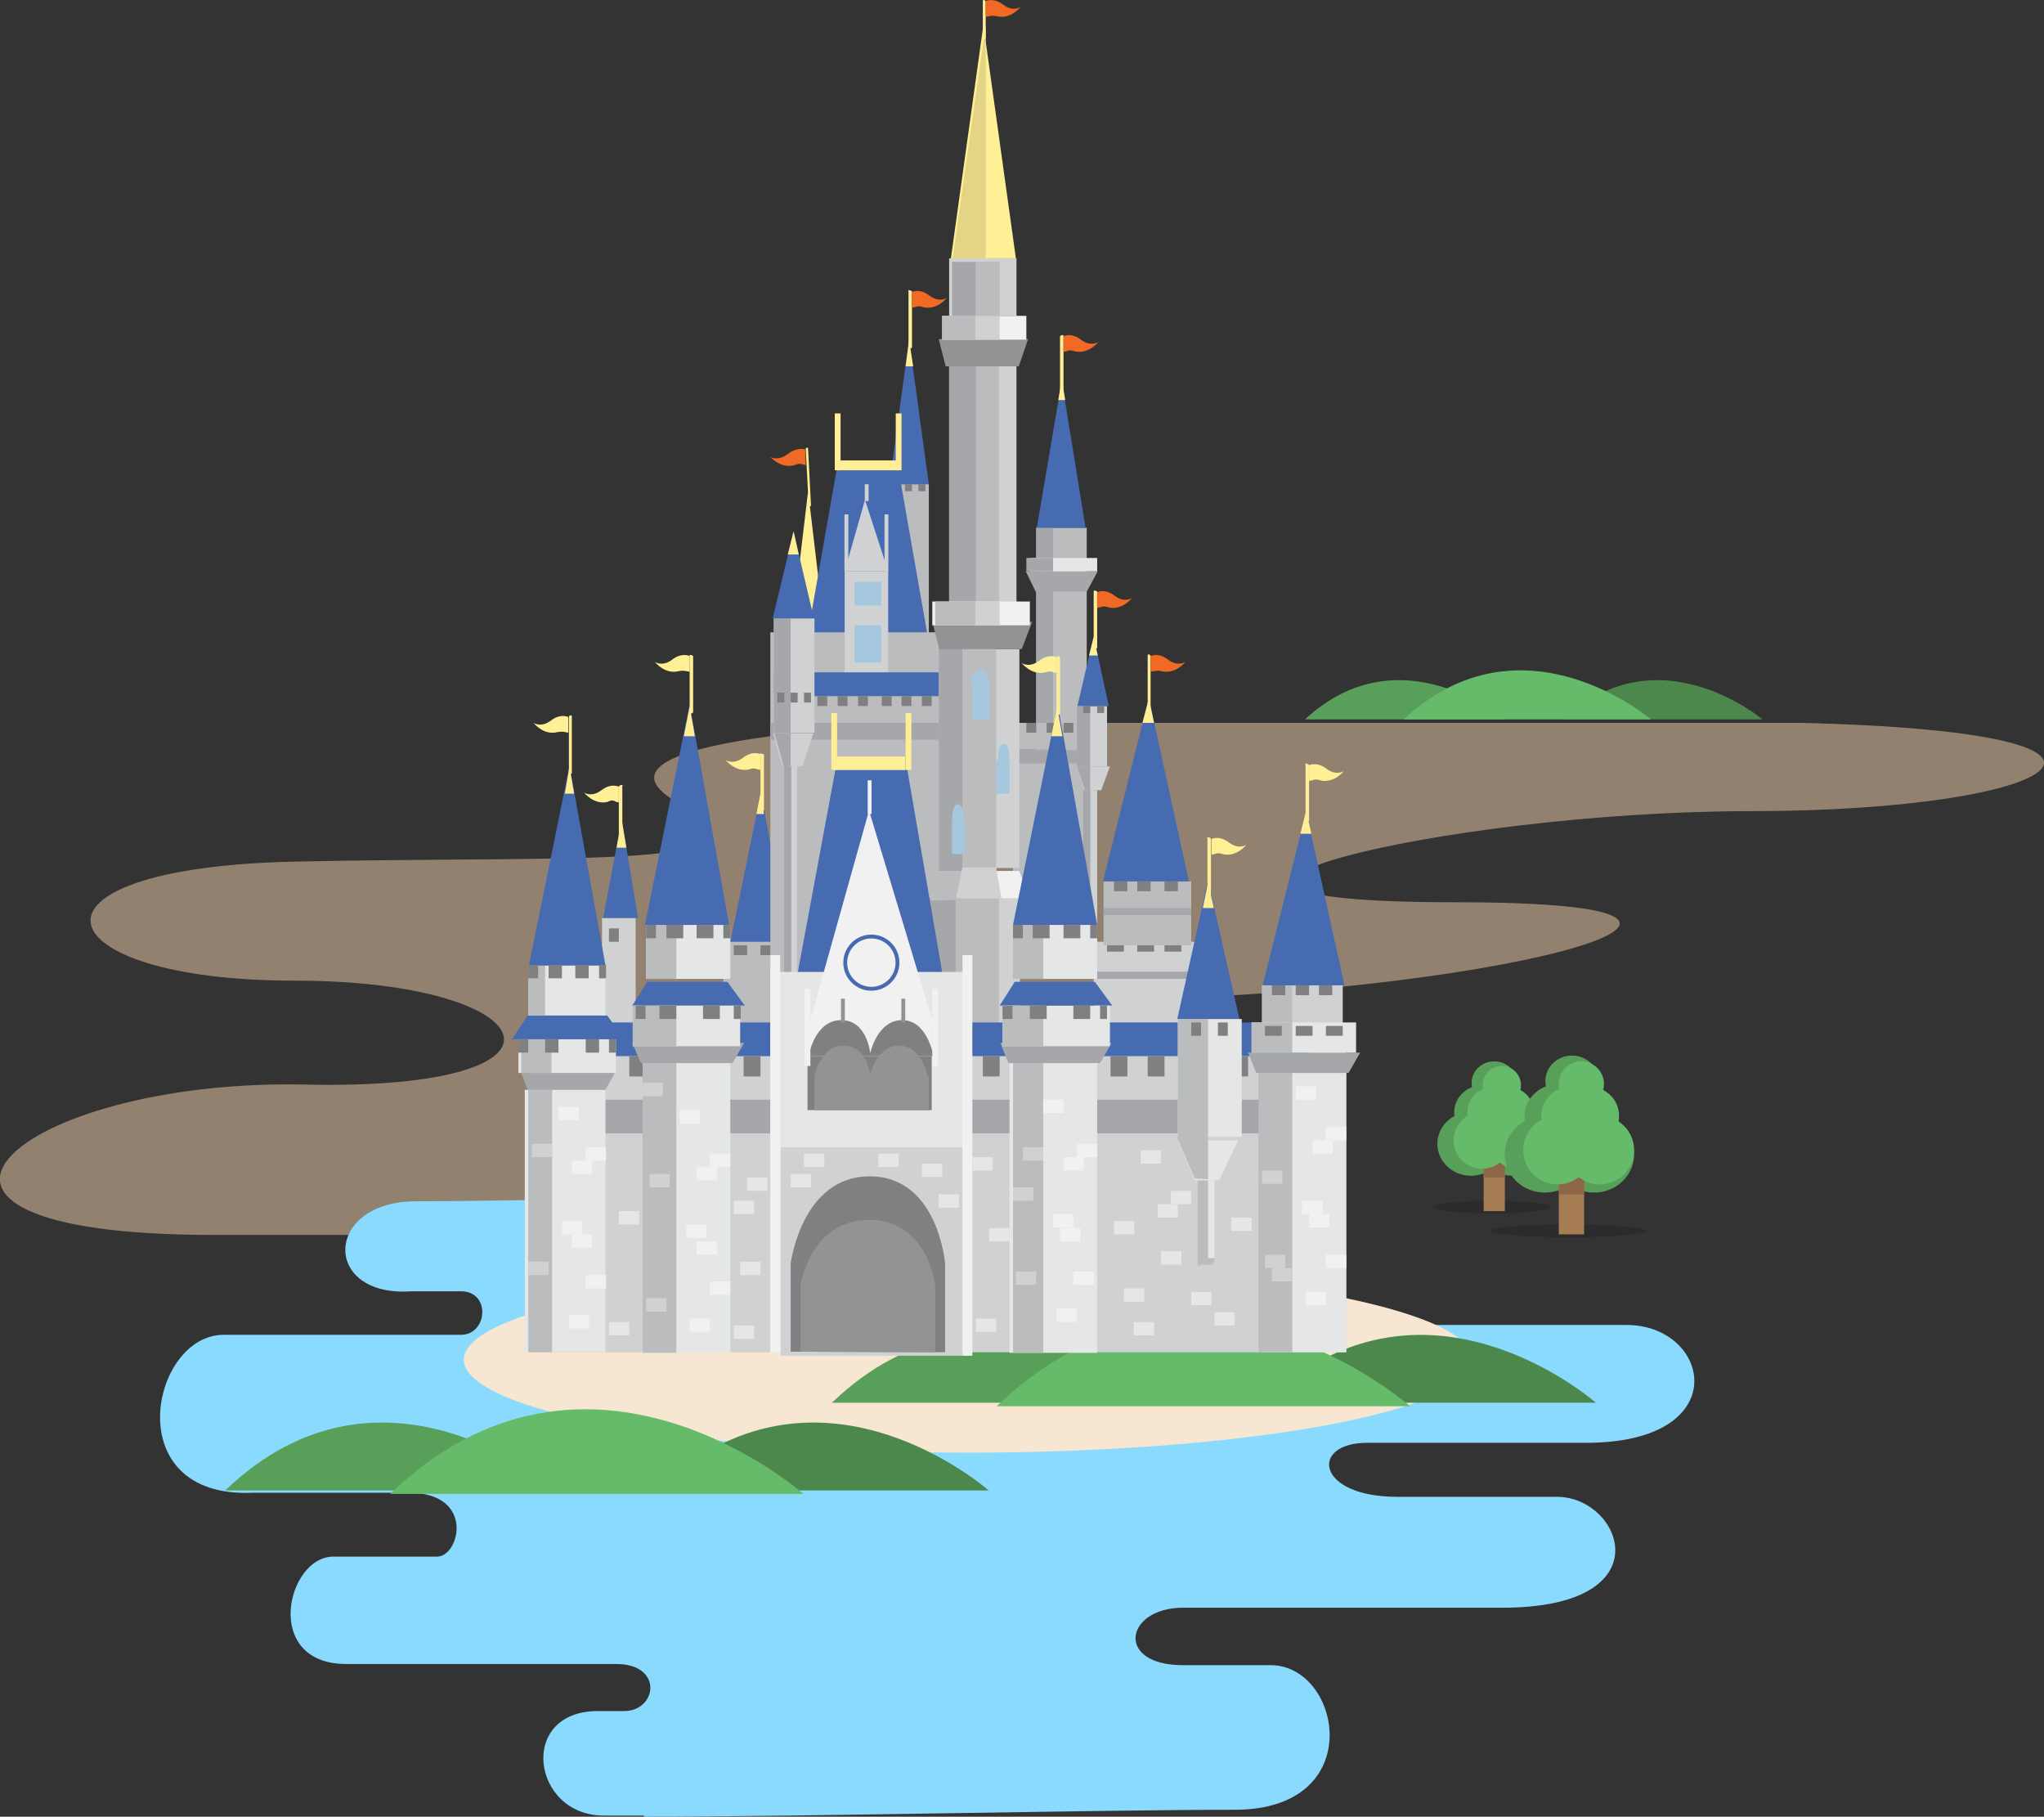 <?xml version="1.0" encoding="utf-8"?>
<!-- Generator: Adobe Illustrator 21.0.2, SVG Export Plug-In . SVG Version: 6.00 Build 0)  -->
<svg version="1.1" id="Layer_1" xmlns="http://www.w3.org/2000/svg" xmlns:xlink="http://www.w3.org/1999/xlink" x="0px" y="0px"
	 viewBox="0 0 352.1 312.9" style="enable-background:new 0 0 352.1 312.9;" xml:space="preserve">
<rect x="0" y="0" width="352.1" height="312.9" fill="#333333" stroke="none"/>
<g>
	<g id="disneybackground_1_">
		<path style="opacity:0.5;fill:#F2D1AD;enable-background:new    ;" d="M310.1,124.5H163.7c0,0-67.5,1.7-47.2,13.6
			s-15.7,9.2-65.8,10.3c-50,1.1-43.5,20.5,0,20.5s51.9,19,1.9,17.9s-80.6,25.9-15.7,25.9s85.2,0,149.1,0s47.2-18.4,0-18.4
			s-69.4-22.1,0-22.1s130.7-16.8,64.9-16.8s-2.8-15.7,50.9-15.7S377.6,126.1,310.1,124.5z"/>
		<path style="fill:#8ADAFD;" d="M110.9,312.9c27.4,0,78.7-1.2,101.8-1.2s18.4-24.9,6.2-24.9c-12.1,0-3.2,0-15.1,0
			c-11.8,0-10-9.9,0-9.9s27,0,55,0c28.1,0,20.6-19.1,9.4-19.1s-13.4,0-27.5,0s-15.1-9.3-5.2-9.3s18.2,0,37.7,0
			c25.9,0,21.5-20.3,7-20.3c-14.7,0-50.9,0-65.3,0c0,0-0.5,0-8.7,0c-6.1,0-6.5-8.7-0.5-8.7c16.7,0,14.8-14.5-1.7-14.5
			c-11.3,0-44.9,0.5-44.9,0.5s-71.4,1.4-87.4,1.4s-16.3,16.6-0.8,15.5c0,0,3.3,0,8.5,0s4.6,7.5,0,7.5c0,0,0.6,0,0.5,0
			c0,0-28.9,0-41.4,0s-18.3,28.2,5,27.2c0,0,10.3,0,26.9,0c11.5,0,8.8,11,4.9,11c-7,0-9.9,0-17.9,0s-12.3,18.5,2.3,18.5
			c0,0,30.5,0,46.5,0c8.1,0,7,8.1,1.3,8.1c0,0,9.4,0-4.5,0c-13.9,0-11.4,18,1,18h6.9L110.9,312.9L110.9,312.9z"/>
		<ellipse style="fill:#F6E6D2;" cx="166.8" cy="234.2" rx="86.9" ry="16"/>
		<g>
			<ellipse style="opacity:0.15;enable-background:new    ;" cx="257" cy="207.9" rx="10.1" ry="1.1"/>
			<g>
				<g>
					<ellipse style="fill:#58A05A;" cx="253.4" cy="197" rx="5.8" ry="5.5"/>
					<ellipse style="fill:#58A05A;" cx="260.5" cy="197" rx="5.8" ry="5.5"/>
					<ellipse style="fill:#58A05A;" cx="255.4" cy="191.6" rx="4.9" ry="4.7"/>
					<ellipse style="fill:#58A05A;" cx="258.9" cy="191.6" rx="4.9" ry="4.7"/>
					<ellipse style="fill:#58A05A;" cx="257.4" cy="186.5" rx="3.9" ry="3.7"/>
				</g>
				
					<line style="fill:none;stroke:#A67C52;stroke-width:3.653;stroke-miterlimit:10;" x1="257.4" y1="199.9" x2="257.4" y2="208.6"/>
				
					<line style="fill:none;stroke:#8C6746;stroke-width:3.653;stroke-miterlimit:10;" x1="257.4" y1="199.9" x2="257.4" y2="202.8"/>
				<g>
					<circle style="fill:#66BB6A;" cx="255.3" cy="196.4" r="4.9"/>
					<circle style="fill:#66BB6A;" cx="261.4" cy="196.4" r="4.9"/>
					<circle style="fill:#66BB6A;" cx="257" cy="191.5" r="4.2"/>
					<circle style="fill:#66BB6A;" cx="260" cy="191.5" r="4.2"/>
					<circle style="fill:#66BB6A;" cx="258.7" cy="186.9" r="3.3"/>
				</g>
			</g>
			<ellipse style="opacity:0.15;enable-background:new    ;" cx="270.2" cy="212" rx="13.5" ry="1.1"/>
			<g>
				<g>
					<ellipse style="fill:#58A05A;" cx="266.1" cy="198.8" rx="6.9" ry="6.6"/>
					<ellipse style="fill:#58A05A;" cx="274.6" cy="198.8" rx="6.9" ry="6.6"/>
					<ellipse style="fill:#58A05A;" cx="268.5" cy="192.3" rx="5.9" ry="5.6"/>
					<ellipse style="fill:#58A05A;" cx="272.7" cy="192.3" rx="5.9" ry="5.6"/>
					<ellipse style="fill:#58A05A;" cx="270.8" cy="186.2" rx="4.6" ry="4.4"/>
				</g>
				
					<line style="fill:none;stroke:#A67C52;stroke-width:4.357;stroke-miterlimit:10;" x1="270.7" y1="202.2" x2="270.7" y2="212.6"/>
				
					<line style="fill:none;stroke:#8C6746;stroke-width:4.357;stroke-miterlimit:10;" x1="270.7" y1="202.2" x2="270.7" y2="205.7"/>
				<g>
					<circle style="fill:#66BB6A;" cx="268.3" cy="198.1" r="5.9"/>
					<circle style="fill:#66BB6A;" cx="275.6" cy="198.1" r="5.9"/>
					<circle style="fill:#66BB6A;" cx="270.5" cy="192.2" r="5"/>
					<circle style="fill:#66BB6A;" cx="273.9" cy="192.2" r="5"/>
					<circle style="fill:#66BB6A;" cx="272.4" cy="186.7" r="3.9"/>
				</g>
			</g>
		</g>
		<g>
			<path style="fill:#58A05A;" d="M224.8,123.9c16.4-15.2,34.3,0,34.3,0H224.8z"/>
			<path style="fill:#4C874C;" d="M269.3,123.9c16.4-15.2,34.3,0,34.3,0H269.3z"/>
			<path style="fill:#66BB6A;" d="M241.8,123.9c20.4-19,42.6,0,42.6,0H241.8z"/>
		</g>
		<g>
			<path style="fill:#58A05A;" d="M143.3,241.6c27.4-26.3,57.2,0,57.2,0H143.3z"/>
			<path style="fill:#4C874C;" d="M217.7,241.6c27.4-26.3,57.2,0,57.2,0H217.7z"/>
			<path style="fill:#66BB6A;" d="M171.7,242.2c34.1-32.8,71.2,0,71.2,0H171.7z"/>
		</g>
		<g>
			<path style="fill:#58A05A;" d="M38.8,256.7c27.4-26.3,57.2,0,57.2,0H38.8z"/>
			<path style="fill:#4C874C;" d="M113.1,256.7c27.4-26.3,57.2,0,57.2,0H113.1z"/>
			<path style="fill:#66BB6A;" d="M67.2,257.3c34.1-32.8,71.2,0,71.2,0H67.2z"/>
		</g>
	</g>
	<g id="disneycastle_1_">
		<polygon style="fill:#FFEF95;" points="136.6,106.5 139.2,84.6 141.8,106.5 		"/>
		<rect x="125.8" y="168" style="fill:#BABCBE;" width="9.9" height="9.9"/>
		<polygon style="fill:#476BB1;" points="125.7,162.8 131.1,136.4 135.8,162.8 		"/>
		<polygon style="fill:#FFEE95;" points="130.3,140.2 131,136.6 131.6,140.2 		"/>
		<rect x="124.6" y="162.2" style="fill:#BABCBE;" width="11.6" height="9.3"/>
		<rect x="126.4" y="162.8" style="fill:#808083;" width="2.3" height="1.7"/>
		<rect x="131" y="162.8" style="fill:#808083;" width="2.3" height="1.7"/>
		<rect x="103.7" y="158.1" style="fill:#CFD1D2;" width="5.8" height="18.5"/>
		<polygon style="fill:#476BB1;" points="103.9,158.1 107.1,141.1 109.9,158.1 		"/>
		<polygon style="fill:#FFEE95;" points="106.2,146 107.1,141.2 107.9,146 		"/>
		<rect x="104.9" y="159.9" style="fill:#808083;" width="1.7" height="2.3"/>
		<rect x="188.4" y="162.2" style="fill:#CFD1D2;" width="18" height="5.2"/>
		<g>
			<rect x="190.7" y="162.2" style="fill:#808083;" width="2.9" height="1.7"/>
			<rect x="195.9" y="162.2" style="fill:#808083;" width="2.9" height="1.7"/>
			<rect x="200.6" y="162.2" style="fill:#808083;" width="2.9" height="1.7"/>
		</g>
		<rect x="190.1" y="151.8" style="fill:#BABCBE;" width="15.1" height="11"/>
		<rect x="190.1" y="156.4" style="fill:#A6A7AA;" width="15.1" height="1.2"/>
		<polygon style="fill:#476BB1;" points="190,151.8 197.9,120.2 204.8,151.8 		"/>
		<polygon style="fill:#FFEE95;" points="196.8,124.5 197.9,120.3 198.8,124.5 		"/>
		<g>
			<rect x="191.9" y="151.8" style="fill:#808083;" width="2.3" height="1.7"/>
			<rect x="195.9" y="151.8" style="fill:#808083;" width="2.3" height="1.7"/>
			<rect x="200.6" y="151.8" style="fill:#808083;" width="2.3" height="1.7"/>
		</g>
		<rect x="188.4" y="167.4" style="fill:#CFD1D2;" width="18" height="9.3"/>
		<rect x="188.4" y="167.4" style="fill:#A6A7AA;" width="18" height="1.2"/>
		<rect x="153" y="83.4" style="fill:#BABCBE;" width="7" height="30.1"/>
		<polygon style="fill:#476BB1;" points="153.2,83.4 156.6,58.5 160,83.4 		"/>
		<polygon style="fill:#FFEF95;" points="156,63.1 156.6,58.5 157.3,63.1 		"/>
		<g>
			<rect x="158.2" y="83.4" style="fill:#808083;" width="1.2" height="1.2"/>
			<rect x="155.9" y="83.4" style="fill:#808083;" width="1.2" height="1.2"/>
		</g>
		<rect x="178.5" y="90.9" style="fill:#BABCBE;" width="8.7" height="38.8"/>
		<rect x="178.5" y="90.9" style="fill:#A6A7AA;" width="2.9" height="38.8"/>
		<polygon style="fill:#476BB1;" points="178.6,90.9 182.9,65.6 187,90.9 		"/>
		<polygon style="fill:#FFEF95;" points="182.3,68.9 182.9,65.3 183.5,68.9 		"/>
		<polygon style="fill:#A6A7AA;" points="176.7,98.4 189.1,98.4 187.2,101.9 178.4,101.9 		"/>
		<rect x="177.4" y="96.1" style="fill:#E5E6E6;" width="11.6" height="2.3"/>
		<rect x="176.8" y="96.1" style="fill:#A6A7AA;" width="4.6" height="2.3"/>
		<rect x="174.5" y="129.2" style="fill:#BABCBE;" width="13.9" height="35.4"/>
		<rect x="175" y="124.5" style="fill:#BABCBE;" width="11.6" height="4.6"/>
		<rect x="175" y="129.2" style="fill:#A6A7AA;" width="11.6" height="2.3"/>
		<g>
			<rect x="183.2" y="124.5" style="fill:#808083;" width="1.7" height="1.7"/>
			<rect x="176.8" y="124.5" style="fill:#808083;" width="1.7" height="1.7"/>
			<rect x="180.3" y="124.5" style="fill:#808083;" width="1.7" height="1.7"/>
		</g>
		<polygon style="fill:#476BB1;" points="160,110.7 154.8,81 144.1,81 138.9,110.6 		"/>
		<rect x="132.7" y="108.9" style="fill:#BABCBE;" width="30.7" height="59.7"/>
		<rect x="132.7" y="124.5" style="fill:#A6A7AA;" width="30.7" height="2.9"/>
		<rect x="145.5" y="98.4" style="fill:#CFD1D2;" width="7.5" height="18"/>
		<rect x="133.3" y="115.8" style="fill:#476BB1;" width="30.7" height="4.1"/>
		<polygon style="fill:#CFD1D2;" points="145.5,98.4 149,86.1 153,98.4 		"/>
		<rect x="144.3" y="79.3" style="fill:#FFEF95;" width="10.4" height="1.7"/>
		<rect x="140.8" y="119.9" style="fill:#808083;" width="1.7" height="1.7"/>
		<rect x="144.3" y="119.9" style="fill:#808083;" width="1.7" height="1.7"/>
		<rect x="147.8" y="119.9" style="fill:#808083;" width="1.7" height="1.7"/>
		<rect x="151.9" y="119.9" style="fill:#808083;" width="1.7" height="1.7"/>
		<rect x="155.3" y="119.9" style="fill:#808083;" width="1.7" height="1.7"/>
		<rect x="158.8" y="119.9" style="fill:#808083;" width="1.7" height="1.7"/>
		<line style="fill:none;stroke:#CFD1D2;stroke-width:0.666;stroke-miterlimit:10;" x1="145.8" y1="98.4" x2="145.8" y2="88.6"/>
		<line style="fill:none;stroke:#CFD1D2;stroke-width:0.666;stroke-miterlimit:10;" x1="152.7" y1="98.4" x2="152.7" y2="88.6"/>
		<line style="fill:none;stroke:#CFD1D2;stroke-width:0.666;stroke-miterlimit:10;" x1="149.3" y1="86.3" x2="149.3" y2="83.4"/>
		<rect x="133.3" y="106.5" style="fill:#CFD1D2;" width="7" height="19.7"/>
		<rect x="133.3" y="106.5" style="fill:#A6A7AA;" width="2.9" height="19.7"/>
		<polygon style="fill:#476BB1;" points="133.1,106.5 136.7,91.6 140.2,106.5 		"/>
		<polygon style="fill:#FFEF95;" points="135.7,95.5 136.7,91.5 137.6,95.5 		"/>
		<polygon style="fill:#CFD1D2;" points="133.2,126.3 134.8,132 138.2,132 140.1,126.3 		"/>
		<rect x="135.6" y="132" style="fill:#CFD1D2;" width="1.7" height="35.9"/>
		<rect x="135.1" y="132" style="fill:#A6A7AA;" width="1.2" height="35.9"/>
		<g>
			<rect x="133.9" y="119.3" style="fill:#808083;" width="1.2" height="1.7"/>
			<rect x="136.2" y="119.3" style="fill:#808083;" width="1.2" height="1.7"/>
			<rect x="138.5" y="119.3" style="fill:#808083;" width="1.2" height="1.7"/>
		</g>
		<rect x="185.5" y="121.6" style="fill:#CFD1D2;" width="5.2" height="10.4"/>
		<rect x="185.5" y="121.6" style="fill:#A6A7AA;" width="2.3" height="10.4"/>
		<polygon style="fill:#476BB1;" points="185.6,121.6 188.4,109.6 191,121.6 		"/>
		<polygon style="fill:#FFEF95;" points="187.6,112.9 188.4,109.7 189.1,112.9 		"/>
		<polygon style="fill:#CFD1D2;" points="185.5,132 186.8,136.1 189.7,136.1 191.2,132 		"/>
		<g>
			<rect x="189" y="121.6" style="fill:#808083;" width="1.2" height="1.2"/>
			<rect x="186.6" y="121.6" style="fill:#808083;" width="1.2" height="1.2"/>
		</g>
		<rect x="187.8" y="136.1" style="fill:#CFD1D2;" width="1.2" height="24.9"/>
		<rect x="186.6" y="136.1" style="fill:#A6A7AA;" width="1.2" height="24.9"/>
		<rect x="163.5" y="62.5" style="fill:#CFD1D2;" width="11.6" height="43.5"/>
		<rect x="167.5" y="62.5" style="fill:#BABCBE;" width="4.6" height="43.5"/>
		<rect x="163.5" y="62.5" style="fill:#A6A7AA;" width="4.6" height="43.5"/>
		<rect x="161.7" y="111.8" style="fill:#CFD1D2;" width="13.9" height="37.7"/>
		<rect x="163.5" y="44.5" style="fill:#CFD1D2;" width="11.6" height="9.9"/>
		<polygon style="fill:#FFEF95;" points="163.8,44.5 169.4,4.3 175,44.5 		"/>
		<polygon style="fill:#E4D586;" points="164.1,44.5 169.8,4.3 169.8,44.5 		"/>
		<rect x="165.8" y="110.6" style="fill:#BABCBE;" width="5.8" height="43.5"/>
		<rect x="161.7" y="110.6" style="fill:#A6A7AA;" width="4.1" height="43.5"/>
		<polygon style="fill:#919395;" points="160.6,107.1 177.8,107.1 176,111.8 161.8,111.8 		"/>
		<rect x="160.6" y="103.6" style="fill:#F1F1F1;" width="16.8" height="4.1"/>
		<rect x="161.1" y="103.6" style="fill:#BABCBE;" width="7" height="4.1"/>
		<rect x="168.1" y="103.6" style="fill:#CFD1D2;" width="4.1" height="4.1"/>
		<polygon style="fill:#919395;" points="161.7,58.4 177.1,58.4 175.5,63.1 162.9,63.1 		"/>
		<rect x="162.3" y="54.4" style="fill:#F1F1F1;" width="14.5" height="4.1"/>
		<rect x="162.3" y="54.4" style="fill:#BABCBE;" width="5.8" height="4.1"/>
		<rect x="168.1" y="54.4" style="fill:#CFD1D2;" width="4.1" height="4.1"/>
		<polygon style="fill:#F1F1F1;" points="160.3,155.2 177.4,155.2 175.6,150 161.5,150 		"/>
		<rect x="160.6" y="154.7" style="fill:#CFD1D2;" width="15.1" height="37.7"/>
		<g>
			<rect x="147.2" y="100.2" style="fill:#A6C8DE;" width="4.6" height="4.1"/>
			<rect x="147.2" y="107.7" style="fill:#A6C8DE;" width="4.6" height="6.4"/>
			<g>
				<g>
					<rect x="167.5" y="118.1" style="fill:#A6C8DE;" width="2.9" height="5.8"/>
					<path style="fill:#A6C8DE;" d="M170.4,118.1c0,0,0-2.8-1.6-2.8s-1.6,2.8-1.6,2.8H170.4z"/>
				</g>
				<g>
					<rect x="171.6" y="130.9" style="fill:#A6C8DE;" width="2.3" height="5.8"/>
					<path style="fill:#A6C8DE;" d="M173.9,130.9c0,0,0-2.8-1-2.8s-1,2.8-1,2.8H173.9z"/>
				</g>
				<g>
					<rect x="164" y="141.3" style="fill:#A6C8DE;" width="2.3" height="5.8"/>
					<path style="fill:#A6C8DE;" d="M166,141.3c0,0,0-2.8-1-2.8s-1,2.8-1,2.8H166z"/>
				</g>
			</g>
		</g>
		<rect x="160" y="154.7" style="fill:#A6A7AA;" width="5.8" height="43.5"/>
		<rect x="164.6" y="154.7" style="fill:#BABCBE;" width="7.5" height="43.5"/>
		<rect x="91" y="179" style="fill:#CFD1D2;" width="140.9" height="53.9"/>
		<rect x="97.4" y="176.1" style="fill:#476BB1;" width="128.1" height="5.8"/>
		<rect x="97.4" y="189.4" style="fill:#A6A7AA;" width="128.1" height="5.8"/>
		<g>
			<g>
				<rect x="128.1" y="181.9" style="fill:#808083;" width="2.9" height="3.5"/>
			</g>
			<rect x="197.7" y="181.9" style="fill:#808083;" width="2.9" height="3.5"/>
			<rect x="212.1" y="181.9" style="fill:#808083;" width="2.9" height="3.5"/>
			<rect x="191.3" y="181.9" style="fill:#808083;" width="2.9" height="3.5"/>
			<rect x="108.4" y="181.9" style="fill:#808083;" width="2.9" height="3.5"/>
			<rect x="169.3" y="181.9" style="fill:#808083;" width="2.9" height="3.5"/>
		</g>
		<polygon style="fill:#476BB1;" points="136.2,174.1 143.9,132.6 156.3,132.6 163.5,174.4 		"/>
		<rect x="132.7" y="167.4" style="fill:#E5E6E6;" width="34.2" height="65.5"/>
		<rect x="139.1" y="176.7" style="fill:#F1F1F1;" width="21.4" height="14.5"/>
		<polygon style="fill:#F1F1F1;" points="139.3,176.7 149.7,139.6 160.9,176.7 		"/>
		<circle style="fill:none;stroke:#476BB1;stroke-width:0.666;stroke-miterlimit:10;" cx="150.1" cy="165.8" r="4.5"/>
		<rect x="134.5" y="197.6" style="fill:#CFD1D2;" width="31.3" height="35.9"/>
		<rect x="143.7" y="130.3" style="fill:#FFEF95;" width="12.2" height="2.3"/>
		<path style="fill:#808083;" d="M136.2,232.8v-15.2c0,0,1.9-15,13.6-15c11.8,0,13,15,13,15v15.3
			C162.9,232.9,136.7,232.8,136.2,232.8z"/>
		<path style="fill:#919395;" d="M137.9,232.8v-11.4c0,0,1.6-11.3,11.8-11.3s11.4,11.3,11.4,11.3v11.5
			C161.1,232.9,138.3,232.8,137.9,232.8z"/>
		<line style="fill:none;stroke:#F1F1F1;stroke-width:0.666;stroke-miterlimit:10;" x1="149.8" y1="134.4" x2="149.8" y2="140.2"/>
		<path style="fill:#808083;" d="M139.3,181.9c0,0,1-6.2,5.6-6.2c4.5,0,5,5.7,5,5.7s1.2-5.7,5.5-5.7c4.4,0,5.4,6.2,5.4,6.2h-21.7"/>
		<line style="fill:none;stroke:#919395;stroke-width:0.666;stroke-miterlimit:10;" x1="145.2" y1="176.1" x2="145.2" y2="172"/>
		<line style="fill:none;stroke:#919395;stroke-width:0.666;stroke-miterlimit:10;" x1="155.6" y1="176.1" x2="155.6" y2="172"/>
		<rect x="139.1" y="181.9" style="fill:#808083;" width="21.4" height="9.3"/>
		<rect x="140.3" y="185.4" style="fill:#919395;" width="19.7" height="5.8"/>
		<polygon style="fill:#476BB1;" points="188.6,169.1 174.8,169.1 172.2,173.2 191.6,173.2 		"/>
		<rect x="173.9" y="183.1" style="fill:#E5E6E6;" width="15.1" height="49.9"/>
		<polygon style="fill:#A6A7AA;" points="172.3,179.6 191.5,179.6 189.5,183.1 173.7,183.1 		"/>
		<rect x="172.7" y="173.2" style="fill:#E5E6E6;" width="18.5" height="7"/>
		<rect x="172.7" y="173.2" style="fill:#BABCBE;" width="7" height="7"/>
		<rect x="174.5" y="159.3" style="fill:#E5E6E6;" width="14.5" height="9.3"/>
		<rect x="174.5" y="159.3" style="fill:#BABCBE;" width="5.2" height="9.3"/>
		<path style="fill:#476BB1;" d="M182.2,121.3l-7.7,38H189L182.2,121.3z"/>
		<g>
			<rect x="174.5" y="159.3" style="fill:#808083;" width="1.7" height="2.3"/>
			<rect x="172.7" y="173.2" style="fill:#808083;" width="1.7" height="2.3"/>
			<rect x="187.8" y="159.3" style="fill:#808083;" width="1.2" height="2.3"/>
			<rect x="189.5" y="173.2" style="fill:#808083;" width="1.2" height="2.3"/>
			<rect x="177.9" y="159.3" style="fill:#808083;" width="2.9" height="2.3"/>
			<rect x="177.4" y="173.2" style="fill:#808083;" width="2.9" height="2.3"/>
			<rect x="184.9" y="173.2" style="fill:#808083;" width="2.9" height="2.3"/>
			<rect x="183.2" y="159.3" style="fill:#808083;" width="2.9" height="2.3"/>
		</g>
		<polygon style="fill:#FFEE95;" points="182.1,121.7 181.1,126.8 183,126.8 		"/>
		<rect x="202.9" y="175.5" style="fill:#E5E6E6;" width="11" height="20.3"/>
		<rect x="202.9" y="175.5" style="fill:#BABCBE;" width="5.2" height="20.3"/>
		<polygon style="fill:#476BB1;" points="202.8,175.5 208.1,151.6 213.5,175.5 		"/>
		<polygon style="fill:#FFEE95;" points="207.2,156.4 208.1,152 209.1,156.4 		"/>
		<polygon style="fill:#E5E6E6;" points="202.9,196.4 205.8,203.3 210,203.3 213.3,196.4 		"/>
		<polygon style="fill:#BABCBE;" points="205.8,203 202.7,195.8 208.1,195.8 208.1,203.1 		"/>
		<polygon style="fill:#A6A7AA;" points="135,132 133.4,126.3 136.2,126.3 136.2,132 		"/>
		<polygon style="fill:#A6A7AA;" points="186.9,136.1 185.5,132 187.8,132 187.8,136.1 		"/>
		<g>
			<rect x="209.8" y="176.1" style="fill:#808083;" width="1.7" height="2.3"/>
			<rect x="205.2" y="176.1" style="fill:#808083;" width="1.7" height="2.3"/>
		</g>
		<rect x="206.3" y="203.3" style="fill:#E5E6E6;" width="2.9" height="13.9"/>
		<polygon style="fill:#BABCBE;" points="208.1,217.1 206.3,218.1 206.3,203.3 208.1,203.3 		"/>
		<rect x="217.4" y="184.2" style="fill:#E5E6E6;" width="14.5" height="48.7"/>
		<rect x="216.8" y="184.2" style="fill:#BABCBE;" width="5.8" height="48.7"/>
		<rect x="174.5" y="183.1" style="fill:#BABCBE;" width="5.2" height="49.9"/>
		<polygon style="fill:#A6A7AA;" points="215,181.3 234.3,181.3 232.3,184.8 216.4,184.8 		"/>
		<rect x="217.4" y="169.7" style="fill:#CFD1D2;" width="13.9" height="7"/>
		<rect x="217.4" y="169.7" style="fill:#BABCBE;" width="5.2" height="7"/>
		<polygon style="fill:#476BB1;" points="217.5,169.7 225,139.8 231.6,169.7 		"/>
		<rect x="215.6" y="176.1" style="fill:#E5E6E6;" width="18" height="5.2"/>
		<rect x="215.6" y="176.1" style="fill:#BABCBE;" width="7" height="5.2"/>
		<g>
			<rect x="217.9" y="176.7" style="fill:#808083;" width="2.9" height="1.7"/>
			<rect x="223.2" y="176.7" style="fill:#808083;" width="2.9" height="1.7"/>
			<rect x="228.4" y="176.7" style="fill:#808083;" width="2.9" height="1.7"/>
		</g>
		<g>
			<rect x="219.1" y="169.7" style="fill:#808083;" width="2.3" height="1.7"/>
			<rect x="223.2" y="169.7" style="fill:#808083;" width="2.3" height="1.7"/>
			<rect x="227.2" y="169.7" style="fill:#808083;" width="2.3" height="1.7"/>
		</g>
		<polygon style="fill:#FFEE95;" points="224,143.6 225,139.6 225.9,143.6 		"/>
		<polygon style="fill:#476BB1;" points="125.3,169.1 111.5,169.1 108.9,173.2 128.3,173.2 		"/>
		<rect x="110.7" y="183.1" style="fill:#E5E6E6;" width="15.1" height="49.9"/>
		<polygon style="fill:#A6A7AA;" points="108.9,179.6 128.2,179.6 126.2,183.1 110.4,183.1 		"/>
		<rect x="109" y="173.2" style="fill:#E5E6E6;" width="18.5" height="7"/>
		<rect x="109" y="173.2" style="fill:#BABCBE;" width="7.5" height="7"/>
		<rect x="111.3" y="159.3" style="fill:#E5E6E6;" width="14.5" height="9.3"/>
		<rect x="111.3" y="159.3" style="fill:#BABCBE;" width="5.2" height="9.3"/>
		<path style="fill:#476BB1;" d="M118.8,121.3l-7.7,38h14.5L118.8,121.3z"/>
		<g>
			<rect x="111.3" y="159.3" style="fill:#808083;" width="1.7" height="2.3"/>
			<rect x="109.5" y="173.2" style="fill:#808083;" width="1.7" height="2.3"/>
			<rect x="124.6" y="159.3" style="fill:#808083;" width="1.2" height="2.3"/>
			<rect x="126.4" y="173.2" style="fill:#808083;" width="1.2" height="2.3"/>
			<rect x="114.8" y="159.3" style="fill:#808083;" width="2.9" height="2.3"/>
			<rect x="113.6" y="173.2" style="fill:#808083;" width="2.9" height="2.3"/>
			<rect x="121.1" y="173.2" style="fill:#808083;" width="2.9" height="2.3"/>
			<rect x="120" y="159.3" style="fill:#808083;" width="2.9" height="2.3"/>
		</g>
		<polygon style="fill:#FFEE95;" points="118.8,121.7 117.8,126.8 119.7,126.8 		"/>
		<polygon style="fill:#476BB1;" points="104.6,174.9 90.9,174.9 88.2,179 107.6,179 		"/>
		<rect x="90.4" y="187.7" style="fill:#E5E6E6;" width="13.9" height="45.2"/>
		<rect x="89.3" y="179" style="fill:#E5E6E6;" width="16.8" height="5.8"/>
		<rect x="89.8" y="179" style="fill:#BABCBE;" width="5.2" height="5.8"/>
		<rect x="91" y="166.2" style="fill:#E5E6E6;" width="13.3" height="8.7"/>
		<rect x="91" y="166.2" style="fill:#BABCBE;" width="2.9" height="8.7"/>
		<path style="fill:#476BB1;" d="M98.1,131.9l-7,34.4h13.2L98.1,131.9z"/>
		<g>
			<rect x="91" y="166.2" style="fill:#808083;" width="1.7" height="2.3"/>
			<rect x="89.3" y="179" style="fill:#808083;" width="1.7" height="2.3"/>
			<rect x="103.2" y="166.2" style="fill:#808083;" width="1.2" height="2.3"/>
			<rect x="104.9" y="179" style="fill:#808083;" width="1.2" height="2.3"/>
			<rect x="94.5" y="166.2" style="fill:#808083;" width="2.3" height="2.3"/>
			<rect x="93.9" y="179" style="fill:#808083;" width="2.3" height="2.3"/>
			<rect x="100.9" y="179" style="fill:#808083;" width="2.3" height="2.3"/>
			<rect x="99.1" y="166.2" style="fill:#808083;" width="2.3" height="2.3"/>
		</g>
		<polygon style="fill:#FFEE95;" points="98.1,132 97.3,136.7 98.9,136.7 		"/>
		<rect x="132.7" y="164.5" style="fill:#F1F1F1;" width="1.7" height="68.4"/>
		<rect x="165.8" y="164.5" style="fill:#F1F1F1;" width="1.7" height="69"/>
		<rect x="110.7" y="183.1" style="fill:#BABCBE;" width="5.8" height="49.9"/>
		<rect x="91" y="187.7" style="fill:#BABCBE;" width="4.1" height="45.2"/>
		<polygon style="fill:#A6A7AA;" points="89.8,184.8 105.9,184.8 104.3,187.7 90.9,187.7 		"/>
		<line style="fill:none;stroke:#FFEE95;stroke-width:0.999;stroke-miterlimit:10;" x1="144.3" y1="81" x2="144.3" y2="71.2"/>
		<line style="fill:none;stroke:#FFEE95;stroke-width:0.999;stroke-miterlimit:10;" x1="154.8" y1="81" x2="154.8" y2="71.2"/>
		<line style="fill:none;stroke:#FFEE95;stroke-width:0.999;stroke-miterlimit:10;" x1="143.7" y1="132.6" x2="143.7" y2="122.8"/>
		<line style="fill:none;stroke:#FFEE95;stroke-width:0.999;stroke-miterlimit:10;" x1="156.5" y1="132.6" x2="156.5" y2="122.8"/>
		<line style="fill:none;stroke:#F1F1F1;stroke-width:0.999;stroke-miterlimit:10;" x1="139.1" y1="183.6" x2="139.1" y2="170.3"/>
		<line style="fill:none;stroke:#F1F1F1;stroke-width:0.999;stroke-miterlimit:10;" x1="161.1" y1="183.6" x2="161.1" y2="170.3"/>
		<g>
			<g>
				<path style="fill:#FFEE95;" d="M169.5,0c-0.2,0-0.2,0.1-0.2,0.2v6.4c0,0.1,0.1,0.2,0.2,0.2c0.2,0,0.2-0.1,0.3-0.2V0.2
					C169.7,0.1,169.6,0,169.5,0z"/>
			</g>
		</g>
		<path style="fill:#F06A25;" d="M171.7,2.8c2.4,0.6,4.1-1.6,4.1-1.6s-1.3,0.9-3-0.4s-3-0.6-3-0.6v2.7l0.5-0.1
			C170.8,2.7,171.3,2.7,171.7,2.8z"/>
		<g>
			<g>
				<path style="fill:#FFEE95;" d="M156.6,50c-0.2,0-0.2,0.1-0.1,0.2v9.7c-0.1,0.2,0,0.2,0.1,0.2s0.2-0.1,0.5-0.2v-9.7
					C156.9,50,156.8,50,156.6,50z"/>
			</g>
		</g>
		<path style="fill:#F06A25;" d="M159,52.9c2.4,0.6,4.1-1.6,4.1-1.6s-1.3,0.9-3-0.4s-3-0.6-3-0.6V53l0.5-0.1
			C158.1,52.7,158.5,52.7,159,52.9z"/>
		<g>
			<g>
				<g>
					<path style="fill:#FFEE95;" d="M197.9,112.7c-0.2,0-0.2,0.1-0.2,0.2v9.7c0,0.2,0.1,0.2,0.2,0.2s0.2-0.1,0.3-0.2v-9.7
						C198.1,112.9,198,112.7,197.9,112.7z"/>
				</g>
			</g>
			<path style="fill:#F06A25;" d="M200.1,115.6c2.4,0.6,4.1-1.6,4.1-1.6s-1.3,0.9-3-0.4s-3-0.6-3-0.6v2.7l0.5-0.1
				C199.2,115.5,199.7,115.5,200.1,115.6z"/>
		</g>
		<g>
			<g>
				<g>
					<path style="fill:#FFEE95;" d="M139,77.1c0.2,0,0.2,0.1,0.2,0.2l0.5,9.7c0,0.2-0.1,0.2-0.2,0.2s-0.2-0.1-0.2-0.2l-0.5-9.7
						C138.8,77.2,138.9,77.1,139,77.1z"/>
				</g>
			</g>
			<path style="fill:#F06A25;" d="M136.9,80.1c-2.4,0.7-4.2-1.4-4.2-1.4s1.3,0.8,3-0.5s3-0.8,3-0.8l0.1,2.7l-0.5-0.1
				C137.8,79.8,137.4,79.9,136.9,80.1z"/>
		</g>
		<g>
			<g>
				<g>
					<path style="fill:#FFEE95;" d="M183,57.7c-0.2,0-0.2,0.1-0.4,0.2v9.7c0.2,0.2,0.3,0.2,0.4,0.2c0.2,0,0.2-0.1,0.2-0.2v-9.7
						C183.2,57.7,183.1,57.7,183,57.7z"/>
				</g>
			</g>
			<path style="fill:#F06A25;" d="M185.1,60.5c2.4,0.6,4.1-1.6,4.1-1.6s-1.3,0.9-3-0.4s-3-0.6-3-0.6v2.7l0.5-0.1
				C184.1,60.3,184.6,60.3,185.1,60.5z"/>
		</g>
		<g>
			<g>
				<g>
					<path style="fill:#FFEE95;" d="M225,131.5c-0.2,0-0.2,0.1-0.1,0.2v9.7c-0.2,0.2-0.1,0.2,0.1,0.2s0.2-0.1,0.5-0.2v-9.7
						C225.2,131.6,225.1,131.5,225,131.5z"/>
				</g>
			</g>
			<path style="fill:#FFEF95;" d="M227.4,134.4c2.4,0.6,4.1-1.6,4.1-1.6s-1.3,0.9-3-0.4s-3-0.6-3-0.6v2.7l0.5-0.1
				C226.5,134.2,226.9,134.2,227.4,134.4z"/>
		</g>
		<g>
			<g>
				<g>
					<path style="fill:#FFEE95;" d="M208.1,144.2c-0.2,0-0.2,0.1-0.1,0.2v9.7c-0.2,0.2-0.1,0.2,0.1,0.2c0.1,0,0.2-0.1,0.5-0.2v-9.7
						C208.4,144.3,208.3,144.2,208.1,144.2z"/>
				</g>
			</g>
			<path style="fill:#FFEF95;" d="M210.6,147.1c2.4,0.6,4.1-1.6,4.1-1.6s-1.3,0.9-3-0.4s-3-0.6-3-0.6v2.7l0.5-0.1
				C209.7,146.9,210.1,146.9,210.6,147.1z"/>
		</g>
		<g>
			<g>
				<g>
					<path style="fill:#FFEE95;" d="M98.3,123.2c0.2,0,0.2,0.1,0.2,0.2v9.7c0,0.2-0.1,0.2-0.2,0.2s-0.2-0.1-0.3-0.2v-9.6
						C98,123.4,98.1,123.2,98.3,123.2z"/>
				</g>
			</g>
			<path style="fill:#FFEF95;" d="M96,126.1c-2.4,0.6-4.1-1.6-4.1-1.6s1.3,0.9,3-0.4s3-0.6,3-0.6v2.7l-0.5-0.1
				C97,126,96.5,126,96,126.1z"/>
		</g>
		<g>
			<g>
				<g>
					<path style="fill:#FFEE95;" d="M119,112.8c0.2,0,0.2,0.1,0.4,0.2v9.7c-0.2,0.2-0.3,0.2-0.4,0.2s-0.2-0.1-0.2-0.2V113
						C118.7,112.9,118.8,112.8,119,112.8z"/>
				</g>
			</g>
			<path style="fill:#FFEF95;" d="M116.9,115.6c-2.4,0.6-4.1-1.6-4.1-1.6s1.3,0.9,3-0.4s3-0.6,3-0.6v2.7l-0.5-0.1
				C117.8,115.5,117.4,115.5,116.9,115.6z"/>
		</g>
		<g>
			<g>
				<g>
					<path style="fill:#FFEE95;" d="M107.1,135.2c0.2,0,0.2,0.1,0.1,0.2v9.7c0.1,0.2,0,0.2-0.1,0.2c-0.2,0-0.2-0.1-0.5-0.2v-9.7
						C106.9,135.2,107,135.2,107.1,135.2z"/>
				</g>
			</g>
			<path style="fill:#FFEF95;" d="M104.7,138.1c-2.4,0.6-4.1-1.6-4.1-1.6s1.3,0.9,3-0.4s3-0.6,3-0.6v2.7l-0.5-0.1
				C105.7,137.8,105.2,137.8,104.7,138.1z"/>
		</g>
		<g>
			<g>
				<g>
					<path style="fill:#FFEE95;" d="M182.3,113c0.2,0,0.2,0.1,0.3,0.2v9.7c-0.1,0.2-0.2,0.2-0.3,0.2c-0.2,0-0.2-0.1-0.3-0.2v-9.7
						C182.1,113,182.2,113,182.3,113z"/>
				</g>
			</g>
			<path style="fill:#FFEF95;" d="M180.1,115.8c-2.4,0.6-4.1-1.6-4.1-1.6s1.3,0.9,3-0.4s3-0.6,3-0.6v2.7l-0.5-0.1
				C181,115.6,180.6,115.6,180.1,115.8z"/>
		</g>
		<g>
			<g>
				<g>
					<path style="fill:#FFEE95;" d="M131,129.7c0.2,0,0.2,0.1,0,0.2v9.7c0.2,0.2,0.1,0.2,0,0.2c-0.2,0-0.2-0.1,0.6-0.2v-9.7
						C130.7,129.8,130.9,129.7,131,129.7z"/>
				</g>
			</g>
			<path style="fill:#FFEF95;" d="M129.1,132.5c-2.4,0.6-4.1-1.6-4.1-1.6s1.3,0.9,3-0.4c1.7-1.3,3-0.6,3-0.6v2.7l-0.5-0.1
				C130,132.3,129.5,132.3,129.1,132.5z"/>
		</g>
		<g>
			<g>
				<g>
					<path style="fill:#FFEE95;" d="M188.6,101.7c-0.2,0-0.2,0.1-0.2,0.2v9.7c-0.1,0.2,0.1,0.2,0.2,0.2c0.2,0,0.2-0.1,0.4-0.2v-9.7
						C188.8,101.8,188.7,101.7,188.6,101.7z"/>
				</g>
			</g>
			<path style="fill:#F06A25;" d="M190.9,104.6c2.4,0.6,4.1-1.6,4.1-1.6s-1.3,0.9-3-0.4s-3-0.6-3-0.6v2.7l0.5-0.1
				C189.9,104.4,190.4,104.4,190.9,104.6z"/>
		</g>
		<polyline style="fill:#BABCBE;" points="165.7,155 160.3,155.1 161.4,150 165.9,150 165.7,155 		"/>
		<polygon style="fill:#CFD1D2;" points="172.5,154.7 164.7,154.7 165.8,149.4 171.6,149.4 		"/>
		<rect x="164" y="45.1" style="fill:#A6A7AA;" width="4.1" height="9.3"/>
		<rect x="168.1" y="45.1" style="fill:#BABCBE;" width="4.1" height="9.3"/>
		<polygon style="fill:#BABCBE;" points="209.3,216.7 208.9,217.8 206.5,217.8 208.1,216.7 		"/>
		<g>
			<rect x="228.4" y="194.1" style="fill:#F1F1F1;" width="3.5" height="2.3"/>
			<rect x="226.1" y="196.4" style="fill:#F1F1F1;" width="3.5" height="2.3"/>
			<rect x="224.3" y="206.8" style="fill:#F1F1F1;" width="3.5" height="2.3"/>
			<rect x="225.5" y="209.1" style="fill:#F1F1F1;" width="3.5" height="2.3"/>
			<rect x="228.4" y="216.1" style="fill:#F1F1F1;" width="3.5" height="2.3"/>
			<rect x="224.9" y="222.5" style="fill:#F1F1F1;" width="3.5" height="2.3"/>
			<rect x="217.4" y="201.6" style="fill:#CFD1D2;" width="3.5" height="2.3"/>
			<rect x="219.1" y="218.4" style="fill:#CFD1D2;" width="3.5" height="2.3"/>
			<rect x="217.9" y="216.1" style="fill:#CFD1D2;" width="3.5" height="2.3"/>
			<rect x="223.2" y="187.1" style="fill:#F1F1F1;" width="3.5" height="2.3"/>
		</g>
		<rect x="185.5" y="197" style="fill:#F1F1F1;" width="3.5" height="2.3"/>
		<rect x="183.2" y="199.3" style="fill:#F1F1F1;" width="3.5" height="2.3"/>
		<rect x="181.4" y="209.1" style="fill:#F1F1F1;" width="3.5" height="2.3"/>
		<rect x="182.6" y="211.5" style="fill:#F1F1F1;" width="3.5" height="2.3"/>
		<rect x="184.9" y="219" style="fill:#F1F1F1;" width="3.5" height="2.3"/>
		<rect x="182" y="225.4" style="fill:#F1F1F1;" width="3.5" height="2.3"/>
		<rect x="174.5" y="204.5" style="fill:#CFD1D2;" width="3.5" height="2.3"/>
		<rect x="176.2" y="197.6" style="fill:#CFD1D2;" width="3.5" height="2.3"/>
		<rect x="175" y="219" style="fill:#CFD1D2;" width="3.5" height="2.3"/>
		<rect x="179.7" y="189.4" style="fill:#F1F1F1;" width="3.5" height="2.3"/>
		<rect x="122.3" y="198.7" style="fill:#F1F1F1;" width="3.5" height="2.3"/>
		<rect x="120" y="201" style="fill:#F1F1F1;" width="3.5" height="2.3"/>
		<rect x="118.2" y="210.9" style="fill:#F1F1F1;" width="3.5" height="2.3"/>
		<rect x="120" y="213.8" style="fill:#F1F1F1;" width="3.5" height="2.3"/>
		<rect x="122.3" y="220.7" style="fill:#F1F1F1;" width="3.5" height="2.3"/>
		<rect x="118.8" y="227.1" style="fill:#F1F1F1;" width="3.5" height="2.3"/>
		<rect x="111.9" y="202.2" style="fill:#CFD1D2;" width="3.5" height="2.3"/>
		<rect x="111.3" y="223.6" style="fill:#CFD1D2;" width="3.5" height="2.3"/>
		<rect x="110.7" y="186.5" style="fill:#CFD1D2;" width="3.5" height="2.3"/>
		<rect x="117.1" y="191.2" style="fill:#F1F1F1;" width="3.5" height="2.3"/>
		<rect x="100.9" y="197.6" style="fill:#F1F1F1;" width="3.5" height="2.3"/>
		<rect x="98.5" y="199.9" style="fill:#F1F1F1;" width="3.5" height="2.3"/>
		<rect x="96.8" y="210.3" style="fill:#F1F1F1;" width="3.5" height="2.3"/>
		<rect x="98.5" y="212.6" style="fill:#F1F1F1;" width="3.5" height="2.3"/>
		<rect x="100.9" y="219.6" style="fill:#F1F1F1;" width="3.5" height="2.3"/>
		<rect x="98" y="226.5" style="fill:#F1F1F1;" width="3.5" height="2.3"/>
		<rect x="91.6" y="197" style="fill:#CFD1D2;" width="3.5" height="2.3"/>
		<rect x="91" y="217.3" style="fill:#CFD1D2;" width="3.5" height="2.3"/>
		<rect x="96.2" y="190.6" style="fill:#F1F1F1;" width="3.5" height="2.3"/>
		<rect x="201.7" y="205.1" style="fill:#E5E6E6;" width="3.5" height="2.3"/>
		<rect x="199.4" y="207.4" style="fill:#E5E6E6;" width="3.5" height="2.3"/>
		<rect x="193.6" y="221.9" style="fill:#E5E6E6;" width="3.5" height="2.3"/>
		<rect x="195.3" y="227.7" style="fill:#E5E6E6;" width="3.5" height="2.3"/>
		<rect x="212.1" y="209.7" style="fill:#E5E6E6;" width="3.5" height="2.3"/>
		<rect x="191.9" y="210.3" style="fill:#E5E6E6;" width="3.5" height="2.3"/>
		<rect x="106.6" y="208.6" style="fill:#E5E6E6;" width="3.5" height="2.3"/>
		<rect x="104.9" y="227.7" style="fill:#E5E6E6;" width="3.5" height="2.3"/>
		<rect x="126.4" y="206.8" style="fill:#E5E6E6;" width="3.5" height="2.3"/>
		<rect x="128.7" y="202.8" style="fill:#E5E6E6;" width="3.5" height="2.3"/>
		<rect x="138.5" y="198.7" style="fill:#E5E6E6;" width="3.5" height="2.3"/>
		<rect x="158.8" y="200.4" style="fill:#E5E6E6;" width="3.5" height="2.3"/>
		<rect x="161.7" y="205.7" style="fill:#E5E6E6;" width="3.5" height="2.3"/>
		<rect x="167.5" y="199.3" style="fill:#E5E6E6;" width="3.5" height="2.3"/>
		<rect x="151.3" y="198.7" style="fill:#E5E6E6;" width="3.5" height="2.3"/>
		<rect x="136.2" y="202.2" style="fill:#E5E6E6;" width="3.5" height="2.3"/>
		<rect x="126.4" y="228.3" style="fill:#E5E6E6;" width="3.5" height="2.3"/>
		<rect x="127.5" y="217.3" style="fill:#E5E6E6;" width="3.5" height="2.3"/>
		<rect x="209.2" y="226" style="fill:#E5E6E6;" width="3.5" height="2.3"/>
		<rect x="205.2" y="222.5" style="fill:#E5E6E6;" width="3.5" height="2.3"/>
		<rect x="200" y="215.5" style="fill:#E5E6E6;" width="3.5" height="2.3"/>
		<rect x="170.4" y="211.5" style="fill:#E5E6E6;" width="3.5" height="2.3"/>
		<rect x="168.1" y="227.1" style="fill:#E5E6E6;" width="3.5" height="2.3"/>
		<rect x="196.5" y="198.1" style="fill:#E5E6E6;" width="3.5" height="2.3"/>
		<path style="fill:#919395;" d="M140.3,185.4c0,0,0.9-5.3,5-5.3s4.6,5,4.6,5s1-5,5-5s4.9,5.3,4.9,5.3H140.3"/>
	</g>
</g>
</svg>
